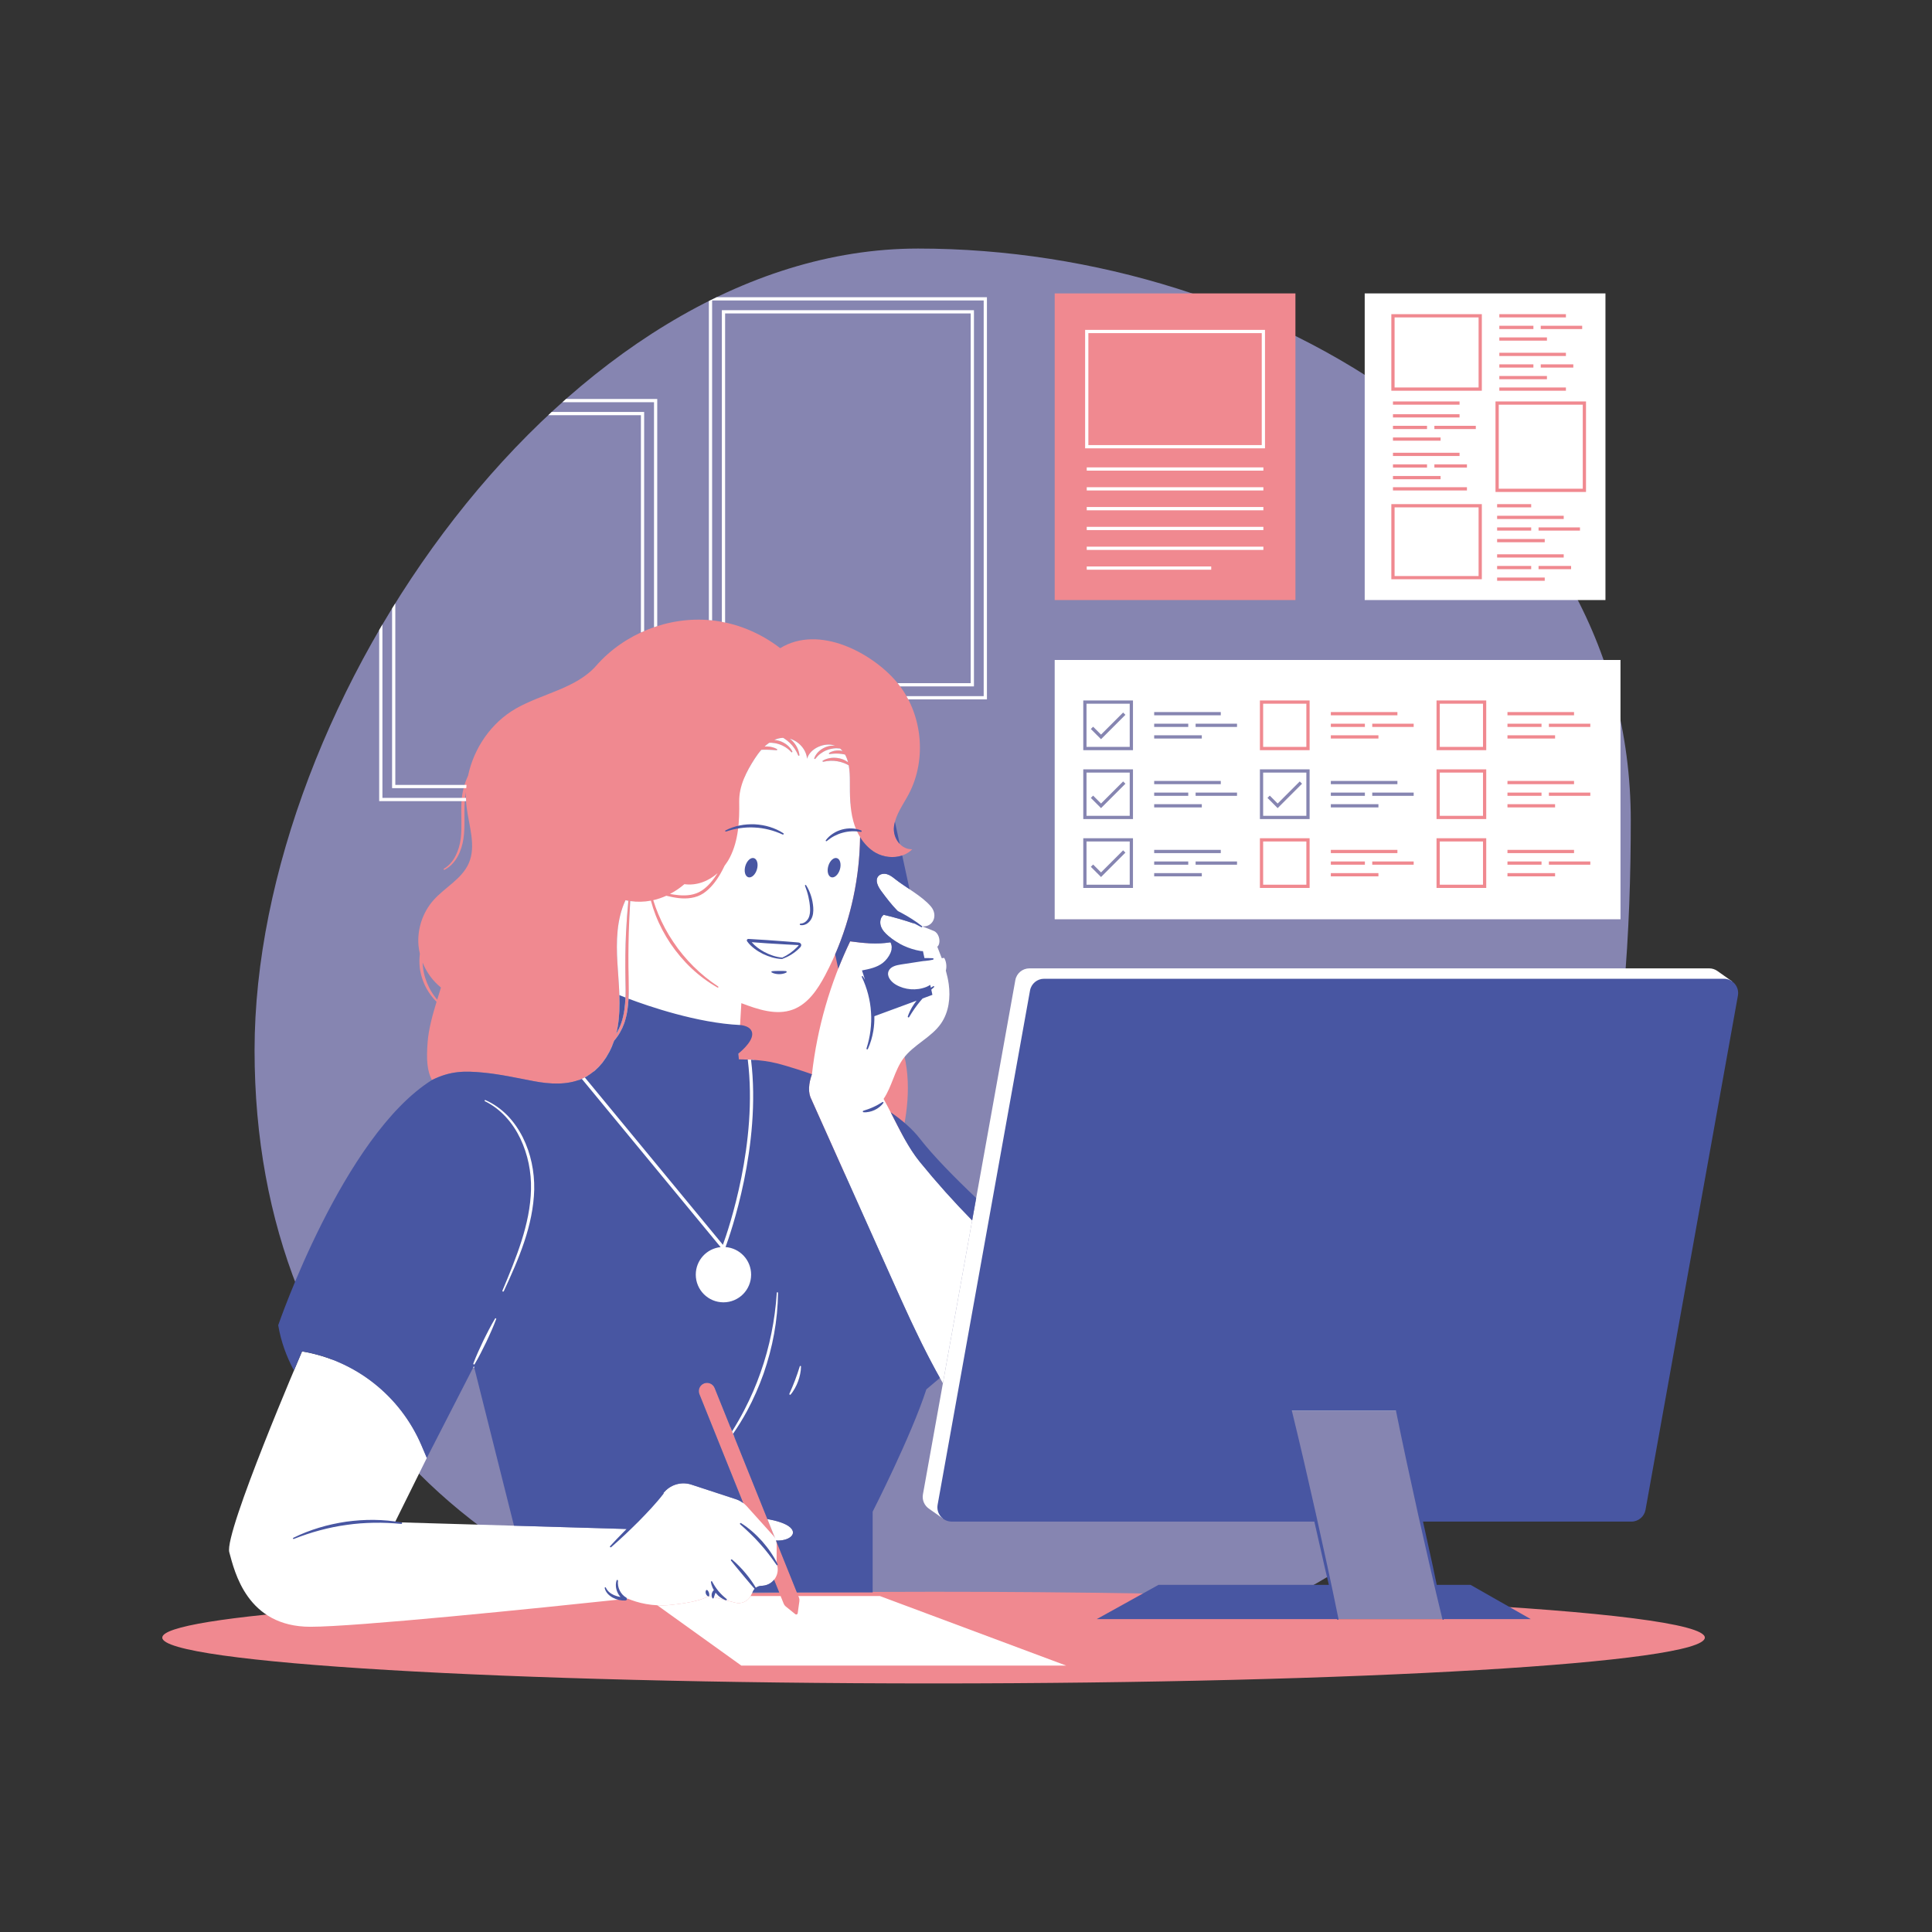 <svg xmlns="http://www.w3.org/2000/svg" width="810" viewBox="0 0 810 810" height="810" version="1.0"><rect x="0" y="0" width="810" height="810" fill="#333333" stroke="none"/><defs><clipPath id="a"><path d="M 68.035 123 L 714.762 123 L 714.762 705.789 L 68.035 705.789 Z M 68.035 123"/></clipPath><clipPath id="b"><path d="M 116 344 L 728.73 344 L 728.73 680 L 116 680 Z M 116 344"/></clipPath></defs><path fill="#8685B1" d="M 594.578 631.938 L 605.055 678.824 L 560.863 678.824 L 556.867 660.918 C 509.094 689.867 443.66 704.609 354.152 695.754 C 207.883 681.277 106.727 587.348 106.727 440.328 C 106.727 293.309 237.91 104.207 384.891 104.207 C 531.879 104.207 683.707 196.965 683.707 343.984 C 683.707 434.125 672.355 557.102 594.578 631.938"/><g clip-path="url(#a)"><path fill="#F08990" d="M 177.18 403.547 C 177.207 404.23 177.254 404.914 177.344 405.59 C 177.668 408.523 178.582 411.375 179.902 414.02 C 180.824 415.848 181.973 417.562 183.297 419.141 C 183.828 417.406 184.363 415.695 184.875 414.023 C 181.449 411.285 178.801 407.617 177.18 403.547 Z M 258.992 430.359 C 258.824 431.359 258.605 432.359 258.355 433.352 C 259.258 431.883 260.004 430.312 260.551 428.676 C 262.504 422.754 262.367 416.359 262.211 410.043 C 262.117 403.699 262.152 397.336 262.465 390.988 C 262.676 386.535 263.008 382.09 263.449 377.652 C 263.047 377.582 262.641 377.508 262.238 377.418 C 258.473 385.504 258.328 394.77 258.852 403.672 C 259.371 412.578 260.484 421.566 258.992 430.359 Z M 264.227 377.785 C 264.035 380.98 263.883 384.18 263.754 387.375 C 264.023 384.168 264.398 380.98 264.883 377.855 C 264.664 377.828 264.445 377.816 264.227 377.785 Z M 316.477 317.992 C 314.871 320.469 313.379 323.062 312.215 325.758 C 324.148 325.469 338.766 328.828 356.562 337.031 C 356.305 333.918 356.301 330.773 356.305 327.652 C 356.312 325.445 356.238 323.086 355.832 320.875 C 355.223 320.527 354.598 320.211 353.953 319.961 C 353.031 319.609 352.082 319.328 351.109 319.172 C 350.141 318.996 349.152 318.941 348.164 318.965 C 347.168 318.996 346.176 319.152 345.176 319.375 C 345.031 319.41 344.891 319.32 344.855 319.184 C 344.832 319.066 344.887 318.953 344.977 318.895 C 345.906 318.336 346.965 317.996 348.047 317.82 C 349.133 317.633 350.246 317.66 351.332 317.828 C 352.418 318.012 353.488 318.344 354.453 318.863 C 354.836 319.066 355.195 319.305 355.547 319.555 C 355.246 318.418 354.844 317.344 354.289 316.363 C 354.09 316.316 353.879 316.266 353.68 316.23 C 353.035 316.117 352.398 316.016 351.754 315.98 C 351.109 315.926 350.465 315.938 349.812 315.957 C 349.156 315.984 348.504 316.07 347.816 316.156 C 347.672 316.172 347.535 316.07 347.52 315.926 C 347.504 315.82 347.559 315.727 347.633 315.668 C 348.238 315.258 348.93 314.992 349.648 314.82 C 350.359 314.641 351.105 314.59 351.84 314.625 C 352.312 314.656 352.781 314.742 353.238 314.852 C 352.922 314.484 352.57 314.141 352.188 313.82 C 351.238 313.703 350.289 313.676 349.363 313.801 C 348.387 313.934 347.43 314.168 346.523 314.543 C 345.609 314.906 344.758 315.406 343.961 315.992 C 343.168 316.586 342.469 317.305 341.84 318.117 C 341.75 318.234 341.586 318.258 341.469 318.172 C 341.375 318.102 341.344 317.977 341.383 317.867 C 342.145 315.789 343.949 314.145 346.004 313.289 C 347.047 312.863 348.156 312.602 349.281 312.598 C 349.566 312.59 349.848 312.602 350.133 312.625 C 345.797 311.059 339.605 313.676 338.371 318.113 C 338.012 314.176 334.883 310.781 331.133 309.699 C 331.441 309.941 331.754 310.184 332.043 310.457 C 332.879 311.289 333.602 312.23 334.133 313.273 C 334.672 314.316 335.047 315.438 335.164 316.586 C 335.176 316.73 335.074 316.859 334.926 316.875 C 334.809 316.883 334.703 316.816 334.66 316.715 C 334.234 315.699 333.738 314.742 333.145 313.859 C 332.539 312.984 331.867 312.16 331.098 311.434 C 330.34 310.699 329.496 310.059 328.598 309.488 C 328.512 309.438 328.422 309.395 328.336 309.348 C 328.203 309.352 328.07 309.348 327.938 309.355 C 326.773 309.453 325.672 309.758 324.629 310.215 C 325.367 310.277 326.102 310.422 326.809 310.641 C 329.074 311.363 331.148 312.926 332.191 315.043 C 332.254 315.172 332.203 315.332 332.074 315.395 C 331.969 315.449 331.84 315.418 331.762 315.336 C 331.012 314.523 330.191 313.82 329.289 313.258 C 328.379 312.699 327.414 312.242 326.398 311.938 C 325.395 311.617 324.34 311.449 323.285 311.395 C 323.016 311.383 322.758 311.41 322.492 311.422 C 321.809 311.891 321.156 312.414 320.539 312.996 C 320.91 312.965 321.285 312.953 321.652 312.957 C 322.363 312.992 323.074 313.07 323.758 313.262 C 324.441 313.438 325.113 313.684 325.73 314.051 C 325.852 314.125 325.895 314.289 325.82 314.418 C 325.766 314.508 325.672 314.551 325.57 314.543 L 323.574 314.395 C 322.918 314.363 322.273 314.32 321.625 314.32 C 320.977 314.305 320.328 314.324 319.672 314.336 L 319.215 314.359 C 318.199 315.496 317.285 316.734 316.477 317.992 Z M 175.457 396.387 C 174.871 389.562 177.195 382.535 181.738 377.406 C 186.496 372.035 193.613 368.539 196.512 361.969 C 199.762 354.598 196.555 346.18 195.602 338.18 C 195.359 336.137 195.289 334.078 195.367 332.031 C 195.102 333.363 194.922 334.715 194.848 336.082 C 194.465 341.152 195.094 346.363 194.316 351.602 C 193.918 354.203 193.156 356.773 191.879 359.102 C 190.594 361.41 188.719 363.461 186.355 364.668 C 186.227 364.734 186.066 364.684 186.004 364.555 C 185.938 364.434 185.988 364.277 186.105 364.211 C 188.301 362.938 189.961 360.922 191.066 358.672 C 192.203 356.426 192.867 353.949 193.176 351.441 C 193.793 346.402 193.176 341.234 193.492 335.992 C 193.727 332.273 194.66 328.582 196.242 325.199 C 198.684 313.586 205.996 302.941 216.328 297.043 C 227.414 290.711 241.59 288.652 250.004 279.051 C 261.793 265.602 280.242 258.305 298.035 260.043 C 308.578 261.074 318.715 265.281 327.102 271.742 C 343.535 261.691 365.742 273.902 375.836 285.812 C 386.711 298.637 388.824 318.203 380.93 333.051 C 378.637 337.375 375.527 341.469 374.836 346.312 C 374.137 351.16 377.562 356.164 382.457 356.07 C 378.562 360.027 371.855 360.246 367.043 357.484 C 365.039 356.336 363.352 354.75 361.941 352.926 C 361.5 372.996 362.348 411.086 373.867 429.742 C 389.941 455.773 372.32 493.664 372.32 493.664 C 372.32 493.664 286.941 492.273 272.965 461.316 C 269.082 452.715 264.961 434.844 263.621 414.828 C 263.609 419.609 263.301 424.445 261.691 429.066 C 260.738 431.723 259.309 434.203 257.461 436.336 C 255.195 442.926 251.039 448.867 244.867 451.895 C 238.41 455.059 230.785 454.613 223.723 453.273 C 216.664 451.934 209.652 450.363 202.496 449.688 C 194.848 448.965 188.965 448.91 181.074 452.805 C 179.109 449.008 178.691 444.41 179.289 436.855 C 179.73 431.328 181.34 425.547 183.031 420.004 C 181.402 418.406 180.008 416.562 178.891 414.555 C 177.375 411.852 176.41 408.844 175.992 405.758 C 175.77 403.793 175.801 401.809 176.035 399.855 C 175.77 398.715 175.559 397.559 175.457 396.387 Z M 626.312 210 L 626.312 214.086 L 643.324 214.086 L 643.324 210 Z M 626.312 244.867 L 649.004 244.867 L 649.004 240.781 L 626.312 240.781 Z M 643.684 239.992 L 660.055 239.992 L 660.055 235.906 L 643.684 235.906 Z M 626.312 239.992 L 643.324 239.992 L 643.324 235.906 L 626.312 235.906 Z M 626.312 235.125 L 656.953 235.125 L 656.953 231.039 L 626.312 231.039 Z M 626.312 228.699 L 649.004 228.699 L 649.004 224.613 L 626.312 224.613 Z M 663.773 219.746 L 643.684 219.746 L 643.684 223.832 L 663.773 223.832 Z M 626.312 223.832 L 643.324 223.832 L 643.324 219.746 L 626.312 219.746 Z M 626.312 218.957 L 656.953 218.957 L 656.953 214.871 L 626.312 214.871 Z M 582.645 206.988 L 616.383 206.988 L 616.383 202.902 L 582.645 202.902 Z M 613.285 166.945 L 582.645 166.945 L 582.645 171.031 L 613.285 171.031 Z M 582.645 202.285 L 605.332 202.285 L 605.332 198.199 L 582.645 198.199 Z M 616.383 193.328 L 600.008 193.328 L 600.008 197.414 L 616.383 197.414 Z M 582.645 197.414 L 599.648 197.414 L 599.648 193.328 L 582.645 193.328 Z M 582.645 192.539 L 613.285 192.539 L 613.285 188.453 L 582.645 188.453 Z M 582.645 186.121 L 605.332 186.121 L 605.332 182.035 L 582.645 182.035 Z M 620.102 177.16 L 600.008 177.16 L 600.008 181.246 L 620.102 181.246 Z M 582.645 181.246 L 599.648 181.246 L 599.648 177.16 L 582.645 177.16 Z M 582.645 176.379 L 613.285 176.379 L 613.285 172.293 L 582.645 172.293 Z M 657.879 161.094 L 627.238 161.094 L 627.238 165.18 L 657.879 165.18 Z M 649.93 156.266 L 627.238 156.266 L 627.238 160.352 L 649.93 160.352 Z M 644.605 155.477 L 660.98 155.477 L 660.98 151.391 L 644.605 151.391 Z M 644.246 151.391 L 627.238 151.391 L 627.238 155.477 L 644.246 155.477 Z M 657.879 146.523 L 627.238 146.523 L 627.238 150.609 L 657.879 150.609 Z M 649.93 140.098 L 627.238 140.098 L 627.238 144.184 L 649.93 144.184 Z M 644.605 139.312 L 664.699 139.312 L 664.699 135.227 L 644.605 135.227 Z M 644.246 135.227 L 627.238 135.227 L 627.238 139.312 L 644.246 139.312 Z M 657.879 130.359 L 627.238 130.359 L 627.238 134.445 L 657.879 134.445 Z M 662.219 171.031 L 629.719 171.031 L 629.719 203.543 L 662.219 203.543 Z M 666.305 207.629 L 625.633 207.629 L 625.633 166.945 L 666.305 166.945 Z M 618.543 214.086 L 586.047 214.086 L 586.047 240.137 L 618.543 240.137 Z M 622.629 244.223 L 581.965 244.223 L 581.965 210 L 622.629 210 Z M 618.543 134.445 L 586.047 134.445 L 586.047 161.094 L 618.543 161.094 Z M 622.629 165.18 L 581.965 165.18 L 581.965 130.359 L 622.629 130.359 Z M 653.336 364.688 L 630.648 364.688 L 630.648 368.773 L 653.336 368.773 Z M 668.105 359.816 L 648.012 359.816 L 648.012 363.902 L 668.105 363.902 Z M 630.648 363.902 L 647.652 363.902 L 647.652 359.816 L 630.648 359.816 Z M 661.289 354.949 L 630.648 354.949 L 630.648 359.031 L 661.289 359.031 Z M 630.648 339.887 L 653.336 339.887 L 653.336 335.801 L 630.648 335.801 Z M 668.105 330.93 L 648.012 330.93 L 648.012 335.016 L 668.105 335.016 Z M 630.648 335.016 L 647.652 335.016 L 647.652 330.93 L 630.648 330.93 Z M 661.289 326.055 L 630.648 326.055 L 630.648 330.141 L 661.289 330.141 Z M 630.648 310.996 L 653.336 310.996 L 653.336 306.91 L 630.648 306.91 Z M 668.105 302.043 L 648.012 302.043 L 648.012 306.129 L 668.105 306.129 Z M 630.648 306.129 L 647.652 306.129 L 647.652 302.043 L 630.648 302.043 Z M 661.289 297.168 L 630.648 297.168 L 630.648 301.254 L 661.289 301.254 Z M 604.996 369.562 L 620.391 369.562 L 620.391 354.16 L 604.996 354.16 Z M 600.914 350.074 L 624.473 350.074 L 624.473 373.645 L 600.914 373.645 Z M 620.391 325.273 L 604.996 325.273 L 604.996 340.668 L 620.391 340.668 Z M 624.473 344.754 L 600.914 344.754 L 600.914 321.188 L 624.473 321.188 Z M 620.391 296.387 L 604.996 296.387 L 604.996 311.781 L 620.391 311.781 Z M 624.473 315.867 L 600.914 315.867 L 600.914 292.301 L 624.473 292.301 Z M 579.277 364.688 L 556.594 364.688 L 556.594 368.773 L 579.277 368.773 Z M 573.957 363.902 L 594.051 363.902 L 594.051 359.816 L 573.957 359.816 Z M 573.598 359.816 L 556.594 359.816 L 556.594 363.902 L 573.598 363.902 Z M 587.234 354.949 L 556.594 354.949 L 556.594 359.031 L 587.234 359.031 Z M 579.277 306.91 L 556.594 306.91 L 556.594 310.996 L 579.277 310.996 Z M 573.957 306.129 L 594.051 306.129 L 594.051 302.043 L 573.957 302.043 Z M 573.598 302.043 L 556.594 302.043 L 556.594 306.129 L 573.598 306.129 Z M 587.234 297.168 L 556.594 297.168 L 556.594 301.254 L 587.234 301.254 Z M 530.941 369.562 L 546.336 369.562 L 546.336 354.16 L 530.941 354.16 Z M 526.859 350.074 L 550.418 350.074 L 550.418 373.645 L 526.859 373.645 Z M 546.336 296.387 L 530.941 296.387 L 530.941 311.781 L 546.336 311.781 Z M 550.418 315.867 L 526.859 315.867 L 526.859 292.301 L 550.418 292.301 Z M 543.117 123.012 L 442.184 123.012 L 442.184 251.57 L 543.117 251.57 Z M 714.762 686.574 C 714.762 697.188 569.984 705.789 391.398 705.789 C 212.809 705.789 68.035 697.188 68.035 686.574 C 68.035 677.277 179.121 669.52 326.707 667.738 L 293.219 584.496 C 292.516 582.723 293.383 580.719 295.152 580.016 C 296.926 579.312 298.93 580.18 299.633 581.953 L 334.113 667.652 C 352.707 667.457 371.848 667.355 391.398 667.355 C 452.723 667.355 510.062 668.371 558.922 670.133 L 560.863 678.824 L 605.055 678.824 L 603.547 672.07 C 671.68 675.59 714.762 680.781 714.762 686.574"/></g><path fill="#FFF" d="M 455.621 238.855 L 507.809 238.855 L 507.809 237.492 L 455.621 237.492 Z M 529.676 229.188 L 455.621 229.188 L 455.621 230.551 L 529.676 230.551 Z M 529.676 220.879 L 455.621 220.879 L 455.621 222.242 L 529.676 222.242 Z M 529.676 212.574 L 455.621 212.574 L 455.621 213.938 L 529.676 213.938 Z M 529.676 204.266 L 455.621 204.266 L 455.621 205.629 L 529.676 205.629 Z M 529.676 195.957 L 455.621 195.957 L 455.621 197.316 L 529.676 197.316 Z M 528.996 139.668 L 456.305 139.668 L 456.305 186.609 L 528.996 186.609 Z M 530.359 187.973 L 454.941 187.973 L 454.941 138.305 L 530.359 138.305 Z M 547.695 295.027 L 529.582 295.027 L 529.582 313.145 L 547.695 313.145 Z M 471.832 328.582 L 470.871 327.621 L 461.613 336.883 L 458.297 333.562 L 457.336 334.523 L 461.613 338.809 Z M 473.641 342.031 L 455.527 342.031 L 455.527 323.91 L 473.641 323.91 Z M 666.746 303.406 L 649.375 303.406 L 649.375 304.766 L 666.746 304.766 Z M 666.746 332.289 L 649.375 332.289 L 649.375 333.652 L 666.746 333.652 Z M 666.746 361.176 L 649.375 361.176 L 649.375 362.539 L 666.746 362.539 Z M 651.977 366.051 L 632.012 366.051 L 632.012 367.41 L 651.977 367.41 Z M 623.113 293.664 L 602.273 293.664 L 602.273 314.508 L 623.113 314.508 Z M 623.113 322.551 L 602.273 322.551 L 602.273 343.395 L 623.113 343.395 Z M 623.113 351.438 L 602.273 351.438 L 602.273 372.285 L 623.113 372.285 Z M 592.691 303.406 L 575.32 303.406 L 575.32 304.766 L 592.691 304.766 Z M 592.691 332.289 L 575.32 332.289 L 575.32 333.652 L 592.691 333.652 Z M 592.691 361.176 L 575.32 361.176 L 575.32 362.539 L 592.691 362.539 Z M 577.914 366.051 L 557.957 366.051 L 557.957 367.41 L 577.914 367.41 Z M 549.059 293.664 L 528.219 293.664 L 528.219 314.508 L 549.059 314.508 Z M 549.059 322.551 L 528.219 322.551 L 528.219 343.395 L 549.059 343.395 Z M 549.059 351.438 L 528.219 351.438 L 528.219 372.285 L 549.059 372.285 Z M 518.629 303.406 L 501.266 303.406 L 501.266 304.766 L 518.629 304.766 Z M 518.629 332.289 L 501.266 332.289 L 501.266 333.652 L 518.629 333.652 Z M 518.629 361.176 L 501.266 361.176 L 501.266 362.539 L 518.629 362.539 Z M 503.863 366.051 L 483.895 366.051 L 483.895 367.41 L 503.863 367.41 Z M 475.004 293.664 L 454.164 293.664 L 454.164 314.508 L 475.004 314.508 Z M 475.004 322.551 L 454.164 322.551 L 454.164 343.395 L 475.004 343.395 Z M 475.004 351.438 L 454.164 351.438 L 454.164 372.285 L 475.004 372.285 Z M 483.895 362.539 L 498.18 362.539 L 498.18 361.176 L 483.895 361.176 Z M 483.895 357.672 L 511.816 357.672 L 511.816 356.309 L 483.895 356.309 Z M 483.895 338.523 L 503.863 338.523 L 503.863 337.164 L 483.895 337.164 Z M 483.895 333.652 L 498.18 333.652 L 498.18 332.289 L 483.895 332.289 Z M 483.895 328.781 L 511.816 328.781 L 511.816 327.418 L 483.895 327.418 Z M 483.895 309.633 L 503.863 309.633 L 503.863 308.273 L 483.895 308.273 Z M 483.895 304.766 L 498.18 304.766 L 498.18 303.406 L 483.895 303.406 Z M 483.895 299.895 L 511.816 299.895 L 511.816 298.531 L 483.895 298.531 Z M 557.957 362.539 L 572.234 362.539 L 572.234 361.176 L 557.957 361.176 Z M 557.957 357.672 L 585.871 357.672 L 585.871 356.309 L 557.957 356.309 Z M 557.957 338.523 L 577.914 338.523 L 577.914 337.164 L 557.957 337.164 Z M 557.957 333.652 L 572.234 333.652 L 572.234 332.289 L 557.957 332.289 Z M 557.957 328.781 L 585.871 328.781 L 585.871 327.418 L 557.957 327.418 Z M 557.957 309.633 L 577.914 309.633 L 577.914 308.273 L 557.957 308.273 Z M 557.957 304.766 L 572.234 304.766 L 572.234 303.406 L 557.957 303.406 Z M 557.957 299.895 L 585.871 299.895 L 585.871 298.531 L 557.957 298.531 Z M 632.012 362.539 L 646.289 362.539 L 646.289 361.176 L 632.012 361.176 Z M 632.012 357.672 L 659.926 357.672 L 659.926 356.309 L 632.012 356.309 Z M 632.012 338.523 L 651.977 338.523 L 651.977 337.164 L 632.012 337.164 Z M 632.012 333.652 L 646.289 333.652 L 646.289 332.289 L 632.012 332.289 Z M 632.012 328.781 L 659.926 328.781 L 659.926 327.418 L 632.012 327.418 Z M 632.012 309.633 L 651.977 309.633 L 651.977 308.273 L 632.012 308.273 Z M 632.012 304.766 L 646.289 304.766 L 646.289 303.406 L 632.012 303.406 Z M 632.012 299.895 L 659.926 299.895 L 659.926 298.531 L 632.012 298.531 Z M 679.402 385.418 L 442.184 385.418 L 442.184 276.688 L 679.402 276.688 Z M 471.832 357.469 L 470.871 356.508 L 461.613 365.77 L 458.297 362.453 L 457.336 363.418 L 461.613 367.695 Z M 473.641 370.922 L 455.527 370.922 L 455.527 352.797 L 473.641 352.797 Z M 547.695 352.797 L 529.582 352.797 L 529.582 370.922 L 547.695 370.922 Z M 545.887 328.582 L 544.926 327.621 L 535.664 336.883 L 532.352 333.562 L 531.391 334.523 L 535.664 338.809 Z M 547.695 342.031 L 529.582 342.031 L 529.582 323.91 L 547.695 323.91 Z M 621.75 352.797 L 603.637 352.797 L 603.637 370.922 L 621.75 370.922 Z M 621.75 323.91 L 603.637 323.91 L 603.637 342.031 L 621.75 342.031 Z M 621.75 295.027 L 603.637 295.027 L 603.637 313.145 L 621.75 313.145 Z M 471.832 299.695 L 470.871 298.734 L 461.613 307.988 L 458.297 304.676 L 457.336 305.637 L 461.613 309.914 Z M 473.641 313.145 L 455.527 313.145 L 455.527 295.027 L 473.641 295.027 Z M 720.281 407.266 C 720.18 407.191 720.078 407.125 719.973 407.055 L 719.973 407.051 C 719.016 406.391 717.852 405.992 716.578 405.992 L 431.59 405.992 C 428.684 405.992 426.199 408.066 425.684 410.922 L 386.945 626.516 C 386.508 628.953 387.605 631.25 389.48 632.531 L 395.215 636.582 L 399.641 633.574 L 550.754 633.574 L 541.328 591.383 L 585.516 591.383 L 594.941 633.574 L 677.84 633.574 C 680.738 633.574 683.227 631.496 683.738 628.637 L 722.281 414.152 L 726.215 411.469 Z M 331.238 586.133 C 331.734 586.133 332.203 585.914 332.516 585.543 C 333.191 584.75 333.809 583.848 334.453 582.703 C 334.957 581.812 335.426 580.805 335.879 579.602 C 336.32 578.379 336.613 577.34 336.805 576.344 C 337.059 575.078 337.188 573.961 337.191 572.926 C 337.195 572.219 336.75 571.59 336.07 571.367 L 335.781 571.293 L 335.57 571.293 C 334.863 571.293 334.238 571.742 334.02 572.414 L 333.074 575.328 L 332.867 575.918 C 332.605 576.676 332.348 577.426 332.047 578.188 C 331.762 578.953 331.453 579.707 331.141 580.461 L 330.938 580.957 L 329.703 583.809 C 329.414 584.488 329.602 585.266 330.164 585.738 C 330.469 585.996 330.848 586.133 331.238 586.133 Z M 307.949 602.625 L 308.461 601.887 C 310.664 598.688 312.656 595.449 314.379 592.258 C 317.051 587.332 319.422 581.957 321.441 576.281 C 323.418 570.547 324.918 564.863 325.891 559.402 C 326.926 553.688 327.484 547.844 327.555 542.039 C 327.559 541.172 326.895 540.457 325.934 540.398 C 325.074 540.398 324.367 541.062 324.316 541.914 C 323.965 547.457 323.215 553.098 322.086 558.672 C 320.91 564.418 319.402 569.887 317.586 574.941 C 315.816 580.055 313.57 585.262 310.906 590.422 C 309.531 593.074 307.988 595.805 306.301 598.535 L 306.934 600.102 C 307.059 600.379 307.34 601.113 307.34 601.113 C 307.738 602.012 307.949 602.625 307.949 602.625 Z M 208.629 551.551 C 208.371 551.395 208.086 551.316 207.789 551.316 C 207.223 551.316 206.691 551.613 206.398 552.098 C 205.527 553.543 204.734 555.008 203.809 556.746 C 203.273 557.758 202.766 558.777 202.258 559.805 C 201.984 560.355 201.715 560.902 201.414 561.488 L 200.723 562.965 C 200.207 564.062 199.691 565.156 199.203 566.27 C 198.527 567.816 197.809 569.465 197.168 571.191 C 196.891 571.945 197.188 572.797 197.875 573.207 C 198.133 573.359 198.434 573.445 198.734 573.445 C 199.32 573.445 199.867 573.133 200.164 572.637 C 201.117 571.047 201.996 569.398 202.746 567.965 C 203.297 566.898 203.836 565.812 204.367 564.73 L 205.113 563.215 C 205.367 562.656 205.629 562.094 205.887 561.535 C 206.367 560.504 206.848 559.473 207.297 558.43 C 208.086 556.621 208.73 555.086 209.312 553.504 C 209.578 552.773 209.293 551.949 208.629 551.551 Z M 213.684 466.688 C 210.84 463.797 207.605 461.535 204.07 459.969 L 203.703 459.836 L 203.414 459.836 C 202.797 459.836 202.223 460.195 201.957 460.746 C 201.766 461.137 201.742 461.578 201.883 461.984 C 202.027 462.395 202.32 462.727 202.707 462.918 C 208.621 465.785 213.676 471.125 216.93 477.945 C 219.949 484.297 221.449 491.453 221.258 498.66 C 221.133 505.051 219.844 512.008 217.324 519.934 C 215.117 526.859 212.238 533.746 209.461 540.406 L 209.387 540.582 C 209.043 541.41 209.414 542.355 210.234 542.734 L 210.633 542.891 L 210.93 542.891 C 211.578 542.891 212.168 542.512 212.445 541.922 C 215.484 535.371 218.648 528.371 221.059 521.152 C 223.754 513.109 225.152 505.777 225.34 498.742 C 225.473 490.75 223.77 482.969 220.402 476.242 C 218.566 472.594 216.309 469.379 213.684 466.688 Z M 303.312 525.277 L 303.523 525.27 L 303.633 525.254 C 304.344 525.137 304.949 524.652 305.211 523.977 C 305.371 523.574 320.926 483.238 316.258 444.379 L 314.875 444.289 L 312.152 444.164 L 312.137 444.305 L 312.164 444.488 C 316.066 476.035 306.172 508.719 302.602 519.164 L 246.41 451.051 C 245.91 451.348 245.395 451.633 244.867 451.895 C 244.125 452.258 243.363 452.57 242.59 452.84 L 301.738 524.535 C 302.125 525.004 302.699 525.277 303.312 525.277 Z M 368.914 669.152 L 447.023 698.312 L 310.816 698.312 L 275.551 673.004 C 277.348 673.094 279.246 673.074 281.258 672.867 C 293.281 671.621 296.254 669.664 296.852 669.152 L 297.488 669.152 L 308.281 671.93 C 310.801 672.578 313.43 671.418 314.672 669.152 L 327.277 669.152 L 328.57 672.355 C 328.75 672.809 329.043 673.207 329.422 673.512 L 333.438 676.75 C 333.812 677.055 334.379 676.828 334.445 676.352 L 335.152 671.234 C 335.219 670.754 335.16 670.266 334.984 669.812 L 334.711 669.152 L 368.914 669.152"/><path fill="#FFF" d="M 385.719 487.223 C 379.52 479.609 375.445 469.766 370.453 460.719 C 373.996 455.5 375.016 448.789 378.797 443.703 C 383.102 437.926 390.477 434.988 394.562 429.051 C 397.801 424.344 398.535 418.27 397.762 412.602 C 397.496 410.684 397.066 408.793 396.547 406.934 C 397.012 405.219 396.727 403.027 395.844 401.586 C 395.508 401.633 395.172 401.688 394.84 401.738 C 394.246 400.121 393.613 398.516 392.973 396.922 C 393.23 396.688 393.434 396.438 393.555 396.164 C 394.398 394.23 393.504 391.148 391.555 390.328 C 389.906 389.637 388.25 388.984 386.574 388.359 C 391.125 388.883 393.48 383.793 390.254 380.008 C 386.535 375.648 379.801 372.129 375.27 368.551 C 374.23 367.719 373.156 366.879 371.879 366.508 C 370.602 366.141 369.059 366.348 368.215 367.375 C 366.75 369.129 368.113 371.738 369.469 373.57 C 373.398 378.898 377.637 384.418 383.531 387.297 C 379.246 385.824 374.895 384.551 370.473 383.535 C 369.082 384.59 368.75 386.652 369.316 388.309 C 369.875 389.969 371.141 391.285 372.473 392.418 C 373.895 393.633 375.441 394.695 377.078 395.602 C 377.012 395.633 376.938 395.664 376.867 395.707 C 375.766 396.34 374.746 397.09 373.797 397.93 C 373.957 396.922 373.848 395.93 373.324 395.062 C 367.703 395.98 362.066 395.438 356.43 394.664 C 348.031 412.16 342.594 431.074 340.414 450.355 C 339.027 454.25 338.586 458.133 340.328 461.199 C 340.324 461.199 340.312 461.199 340.309 461.199 C 351.516 486.211 362.715 511.227 373.922 536.238 C 380.547 551.051 387.223 565.891 395.316 579.93 L 407.586 511.668 C 399.922 503.863 392.621 495.703 385.719 487.223 Z M 619.906 212.723 L 584.688 212.723 L 584.688 241.5 L 619.906 241.5 Z M 664.941 168.309 L 626.996 168.309 L 626.996 206.266 L 664.941 206.266 Z M 662.41 221.109 L 645.047 221.109 L 645.047 222.469 L 662.41 222.469 Z M 658.691 237.27 L 645.047 237.27 L 645.047 238.633 L 658.691 238.633 Z M 627.676 237.27 L 627.676 238.633 L 641.961 238.633 L 641.961 237.27 Z M 627.676 232.402 L 627.676 233.762 L 655.594 233.762 L 655.594 232.402 Z M 627.676 225.977 L 627.676 227.336 L 647.641 227.336 L 647.641 225.977 Z M 627.676 221.109 L 627.676 222.469 L 641.961 222.469 L 641.961 221.109 Z M 641.961 212.723 L 641.961 211.363 L 627.676 211.363 L 627.676 212.723 Z M 627.676 216.234 L 627.676 217.598 L 655.594 217.598 L 655.594 216.234 Z M 647.641 242.141 L 627.676 242.141 L 627.676 243.504 L 647.641 243.504 Z M 621.266 131.719 L 583.324 131.719 L 583.324 163.82 L 621.266 163.82 Z M 584.004 204.266 L 584.004 205.629 L 615.023 205.629 L 615.023 204.266 Z M 584.004 199.562 L 584.004 200.926 L 603.973 200.926 L 603.973 199.562 Z M 584.004 194.691 L 584.004 196.051 L 598.285 196.051 L 598.285 194.691 Z M 601.371 194.691 L 601.371 196.051 L 615.023 196.051 L 615.023 194.691 Z M 584.004 189.816 L 584.004 191.18 L 611.922 191.18 L 611.922 189.816 Z M 584.004 183.395 L 584.004 184.758 L 603.973 184.758 L 603.973 183.395 Z M 584.004 178.523 L 584.004 179.887 L 598.285 179.887 L 598.285 178.523 Z M 584.004 173.656 L 584.004 175.016 L 611.922 175.016 L 611.922 173.656 Z M 601.371 178.523 L 601.371 179.887 L 618.742 179.887 L 618.742 178.523 Z M 611.922 168.309 L 584.004 168.309 L 584.004 169.672 L 611.922 169.672 Z M 621.266 211.363 L 583.324 211.363 L 583.324 242.859 L 621.266 242.859 Z M 628.602 163.82 L 656.516 163.82 L 656.516 162.457 L 628.602 162.457 Z M 628.602 158.988 L 648.566 158.988 L 648.566 157.629 L 628.602 157.629 Z M 628.602 154.117 L 642.887 154.117 L 642.887 152.754 L 628.602 152.754 Z M 645.965 152.754 L 645.965 154.117 L 659.617 154.117 L 659.617 152.754 Z M 628.602 149.25 L 656.516 149.25 L 656.516 147.887 L 628.602 147.887 Z M 628.602 142.82 L 648.566 142.82 L 648.566 141.461 L 628.602 141.461 Z M 628.602 137.949 L 642.887 137.949 L 642.887 136.586 L 628.602 136.586 Z M 645.965 136.586 L 645.965 137.949 L 663.336 137.949 L 663.336 136.586 Z M 628.602 133.082 L 656.516 133.082 L 656.516 131.719 L 628.602 131.719 Z M 673.094 123.012 L 673.094 251.57 L 572.16 251.57 L 572.16 123.012 Z M 663.582 169.672 L 628.355 169.672 L 628.355 204.902 L 663.582 204.902 Z M 619.906 133.082 L 584.688 133.082 L 584.688 162.457 L 619.906 162.457 Z M 321.727 636.863 L 325.074 645.188 C 324.84 644.703 324.566 644.234 324.199 643.832 L 313.141 631.555 C 311.891 630.164 310.297 629.121 308.52 628.543 L 289.879 622.434 C 285.91 621.137 281.551 622.262 278.711 625.32 L 264.062 641.074 L 165.605 638.199 L 178.949 611.246 L 176.711 605.996 C 167.824 585.18 148.949 570.324 126.633 566.574 C 126.633 566.574 93.91 642.633 96.125 650.77 C 98.344 658.902 103.52 682.031 130.129 682.031 C 149.293 682.031 223.316 674.473 263.207 670.242 C 267.238 671.938 273.496 673.664 281.258 672.867 C 295.188 671.426 296.984 669.02 296.984 669.02 L 308.281 671.93 C 310.863 672.594 313.562 671.371 314.77 668.992 L 315.785 667.004 C 316.406 665.781 317.625 664.973 318.996 664.883 L 319.684 664.832 C 324.309 664.531 327.293 659.809 325.586 655.496 L 325.625 647.57 C 325.629 646.977 325.516 646.395 325.336 645.844 L 325.34 645.859 C 330.496 646.184 334.512 643.332 331.324 640.395 C 329.371 638.602 325.266 637.508 321.727 636.863 Z M 316.273 534.398 C 316.273 527.25 310.461 521.434 303.312 521.434 C 296.164 521.434 290.348 527.25 290.348 534.398 C 290.348 541.547 296.164 547.363 303.312 547.363 C 310.461 547.363 316.273 541.547 316.273 534.398 Z M 263.449 377.652 C 263.047 377.582 262.641 377.508 262.238 377.418 C 258.473 385.504 258.328 394.77 258.852 403.672 C 259.371 412.578 260.484 421.566 258.992 430.359 C 258.824 431.359 258.605 432.359 258.355 433.352 C 259.258 431.883 260.004 430.312 260.551 428.676 C 262.504 422.754 262.367 416.359 262.211 410.043 C 262.117 403.699 262.152 397.336 262.465 390.988 C 262.676 386.535 263.008 382.09 263.449 377.652 Z M 294.191 373.387 C 296.953 371.609 299.035 368.871 300.875 366.059 C 297.031 369.449 292.07 371.395 286.938 370.695 C 285.059 372.305 283.027 373.68 280.895 374.797 C 282.109 375.008 283.32 375.199 284.539 375.301 C 287.926 375.625 291.414 375.238 294.191 373.387 Z M 360.594 350.945 C 359.32 348.855 358.359 346.555 357.73 344.195 C 356.297 338.832 356.297 333.207 356.305 327.652 C 356.312 325.445 356.238 323.086 355.832 320.875 C 355.223 320.527 354.598 320.211 353.953 319.961 C 353.031 319.609 352.082 319.328 351.109 319.172 C 350.141 318.996 349.152 318.941 348.164 318.965 C 347.168 318.996 346.176 319.152 345.176 319.375 C 345.031 319.41 344.891 319.32 344.855 319.184 C 344.832 319.066 344.887 318.953 344.977 318.895 C 345.906 318.336 346.965 317.996 348.047 317.82 C 349.133 317.633 350.246 317.66 351.332 317.828 C 352.418 318.012 353.488 318.344 354.453 318.863 C 354.836 319.066 355.195 319.305 355.547 319.555 C 355.246 318.418 354.844 317.344 354.289 316.363 C 354.09 316.316 353.879 316.266 353.68 316.23 C 353.035 316.117 352.398 316.016 351.754 315.98 C 351.109 315.926 350.465 315.938 349.812 315.957 C 349.156 315.984 348.504 316.07 347.816 316.156 C 347.672 316.172 347.535 316.07 347.52 315.926 C 347.504 315.82 347.559 315.727 347.633 315.668 C 348.238 315.258 348.93 314.992 349.648 314.82 C 350.359 314.641 351.105 314.59 351.84 314.625 C 352.312 314.656 352.781 314.742 353.238 314.852 C 352.922 314.484 352.57 314.141 352.188 313.82 C 351.238 313.703 350.289 313.676 349.363 313.801 C 348.387 313.934 347.43 314.168 346.523 314.543 C 345.609 314.906 344.758 315.406 343.961 315.992 C 343.168 316.586 342.469 317.305 341.84 318.117 C 341.75 318.234 341.586 318.258 341.469 318.172 C 341.375 318.102 341.344 317.977 341.383 317.867 C 342.145 315.789 343.949 314.145 346.004 313.289 C 347.047 312.863 348.156 312.602 349.281 312.598 C 349.566 312.59 349.848 312.602 350.133 312.625 C 345.797 311.059 339.605 313.676 338.371 318.113 C 338.012 314.176 334.883 310.781 331.133 309.699 C 331.441 309.941 331.754 310.184 332.043 310.457 C 332.879 311.289 333.602 312.23 334.133 313.273 C 334.672 314.316 335.047 315.438 335.164 316.586 C 335.176 316.73 335.074 316.859 334.926 316.875 C 334.809 316.883 334.703 316.816 334.66 316.715 C 334.234 315.699 333.738 314.742 333.145 313.859 C 332.539 312.984 331.867 312.16 331.098 311.434 C 330.34 310.699 329.496 310.059 328.598 309.488 C 328.512 309.438 328.422 309.395 328.336 309.348 C 328.203 309.352 328.07 309.348 327.938 309.355 C 326.773 309.453 325.672 309.758 324.629 310.215 C 325.367 310.277 326.102 310.422 326.809 310.641 C 329.074 311.363 331.148 312.926 332.191 315.043 C 332.254 315.172 332.203 315.332 332.074 315.395 C 331.969 315.449 331.84 315.418 331.762 315.336 C 331.012 314.523 330.191 313.82 329.289 313.258 C 328.379 312.699 327.414 312.242 326.398 311.938 C 325.395 311.617 324.34 311.449 323.285 311.395 C 323.016 311.383 322.758 311.41 322.492 311.422 C 321.809 311.891 321.156 312.414 320.539 312.996 C 320.91 312.965 321.285 312.953 321.652 312.957 C 322.363 312.992 323.074 313.07 323.758 313.262 C 324.441 313.438 325.113 313.684 325.73 314.051 C 325.852 314.125 325.895 314.289 325.82 314.418 C 325.766 314.508 325.672 314.551 325.57 314.543 L 323.574 314.395 C 322.918 314.363 322.273 314.32 321.625 314.32 C 320.977 314.305 320.328 314.324 319.672 314.336 L 319.215 314.359 C 318.199 315.496 317.285 316.734 316.477 317.992 C 312.906 323.504 309.805 329.562 309.918 336.133 C 310.055 344.109 309.637 352.395 305.992 359.496 C 305.371 360.719 304.621 361.875 303.785 362.961 C 303.223 364.152 302.625 365.328 301.957 366.469 C 300.168 369.512 297.973 372.438 294.926 374.512 C 291.812 376.605 287.914 376.938 284.414 376.52 C 282.691 376.312 281.012 375.961 279.359 375.547 C 277.586 376.348 275.754 376.98 273.875 377.406 C 274.492 379.387 275.195 381.332 275.992 383.242 C 277.703 387.34 279.801 391.27 282.301 394.938 C 284.746 398.633 287.613 402.055 290.754 405.188 C 293.91 408.309 297.367 411.141 301.094 413.594 C 301.219 413.672 301.25 413.832 301.168 413.953 C 301.094 414.066 300.945 414.102 300.824 414.035 C 296.91 411.816 293.25 409.113 289.957 406.012 C 286.656 402.922 283.734 399.43 281.172 395.695 C 278.66 391.93 276.512 387.914 274.875 383.695 C 274.098 381.707 273.438 379.668 272.891 377.605 C 270.062 378.137 267.152 378.215 264.227 377.785 C 263.961 382.199 263.742 386.617 263.617 391.031 C 263.445 397.363 263.398 403.688 263.566 410.016 C 263.668 416.32 263.844 422.891 261.691 429.066 C 260.738 431.723 259.309 434.203 257.461 436.336 C 255.738 441.344 252.914 445.973 248.953 449.238 C 255.285 459.844 262.617 469.906 271.938 477.961 C 282.801 487.34 296.664 493.832 311.012 493.664 C 314.316 493.621 317.695 493.215 320.625 491.695 C 323.555 490.176 325.973 487.383 326.348 484.102 C 326.898 479.164 322.922 474.945 318.938 471.98 C 314.953 469.02 308.238 466.105 308.535 461.152 C 309.355 447.715 309.992 434.016 310.812 420.578 C 317.762 423.207 325.465 425.844 332.426 423.258 C 338.723 420.918 342.781 414.863 345.926 408.926 C 355.348 391.145 360.352 371.066 360.594 350.945 Z M 195.594 329.066 L 165.738 329.066 L 165.738 252.941 C 165.281 253.672 164.824 254.387 164.379 255.121 L 164.379 330.43 L 195.484 330.43 C 195.523 329.973 195.539 329.52 195.594 329.066 Z M 268.707 265.164 C 269.152 264.957 269.609 264.777 270.066 264.586 L 270.066 172.707 L 231.316 172.707 C 230.828 173.16 230.348 173.617 229.863 174.07 L 268.707 174.07 Z M 376.305 286.414 C 376.672 286.859 377.027 287.312 377.367 287.773 L 408.332 287.773 L 408.332 130.055 L 302.641 130.055 L 302.641 260.723 C 303.102 260.805 303.551 260.91 304.004 261.012 L 304.004 131.418 L 406.969 131.418 L 406.969 286.414 Z M 298.559 260.117 L 298.559 125.969 L 412.414 125.969 L 412.414 291.859 L 380.027 291.859 C 380.281 292.312 380.535 292.766 380.777 293.223 L 413.777 293.223 L 413.777 124.605 L 300.488 124.605 C 299.387 125.141 298.285 125.672 297.195 126.219 L 297.195 259.988 C 297.477 260.012 297.754 260.016 298.035 260.043 C 298.211 260.062 298.383 260.098 298.559 260.117 Z M 274.195 262.973 C 274.645 262.816 275.102 262.664 275.555 262.516 L 275.555 167.262 L 237.332 167.262 C 236.82 167.715 236.32 168.172 235.816 168.621 L 274.195 168.621 Z M 195.422 335.875 L 158.973 335.875 L 158.973 264.164 C 159.434 263.391 159.879 262.605 160.336 261.832 L 160.336 334.516 L 195.363 334.516 C 195.375 334.965 195.395 335.418 195.422 335.875"/><g clip-path="url(#b)"><path fill="#4856A2" d="M 302.812 668.797 C 302.25 668.238 301.695 667.668 301.199 667.059 C 300.691 666.457 300.238 665.812 299.793 665.152 C 299.352 664.484 298.961 663.785 298.559 663.059 C 298.512 662.965 298.41 662.906 298.297 662.926 C 298.152 662.941 298.047 663.066 298.062 663.215 C 298.16 664.074 298.426 664.91 298.781 665.699 C 298.93 666.043 299.109 666.367 299.301 666.684 C 299.223 666.75 299.137 666.809 299.066 666.875 C 298.797 667.16 298.617 667.508 298.488 667.871 C 298.383 668.234 298.312 668.609 298.355 668.992 C 298.387 669.367 298.477 669.742 298.695 670.062 C 298.734 670.109 298.781 670.148 298.84 670.168 C 298.988 670.223 299.148 670.148 299.207 670 L 299.211 669.977 C 299.328 669.66 299.402 669.371 299.5 669.102 C 299.602 668.828 299.676 668.57 299.777 668.312 C 299.844 668.109 299.926 667.918 300.004 667.719 C 300.051 667.781 300.094 667.855 300.148 667.918 C 300.707 668.594 301.328 669.211 302.043 669.723 C 302.742 670.227 303.504 670.664 304.332 670.93 C 304.449 670.969 304.59 670.93 304.676 670.828 C 304.781 670.695 304.766 670.5 304.625 670.387 C 304 669.859 303.383 669.352 302.812 668.797 Z M 318.523 647.094 C 319.82 648.492 321.02 649.988 322.199 651.492 C 323.375 653.004 324.492 654.562 325.598 656.141 C 325.672 656.242 325.805 656.281 325.922 656.227 C 326.055 656.164 326.105 656.008 326.051 655.879 C 325.219 654.113 324.219 652.434 323.129 650.816 C 322.039 649.195 320.809 647.672 319.539 646.188 C 318.219 644.746 316.848 643.348 315.371 642.07 C 313.891 640.793 312.336 639.602 310.684 638.57 C 310.562 638.492 310.391 638.512 310.289 638.629 C 310.18 638.758 310.188 638.953 310.316 639.066 C 311.758 640.34 313.188 641.617 314.555 642.961 C 315.93 644.289 317.27 645.652 318.523 647.094 Z M 297.234 667.766 C 297.168 667.586 297.105 667.402 296.992 667.234 C 296.895 667.059 296.781 666.875 296.59 666.699 L 296.574 666.691 C 296.551 666.668 296.527 666.648 296.496 666.633 C 296.309 666.535 296.074 666.609 295.984 666.797 C 295.855 667.043 295.828 667.285 295.828 667.52 C 295.82 667.758 295.879 667.988 295.953 668.211 C 296.043 668.426 296.137 668.637 296.301 668.812 C 296.457 669 296.633 669.164 296.887 669.277 C 296.91 669.285 296.938 669.297 296.961 669.297 C 297.137 669.328 297.309 669.211 297.34 669.035 L 297.34 669.027 C 297.387 668.766 297.371 668.551 297.352 668.344 C 297.344 668.137 297.285 667.953 297.234 667.766 Z M 168.355 638.301 C 164.543 637.605 160.664 637.273 156.777 637.219 C 152.891 637.172 149.004 637.453 145.152 637.973 C 141.305 638.555 137.492 639.359 133.777 640.492 C 130.059 641.617 126.43 643.023 122.957 644.746 C 122.84 644.805 122.781 644.949 122.828 645.078 C 122.883 645.211 123.039 645.273 123.172 645.219 C 126.75 643.809 130.387 642.582 134.094 641.598 C 137.797 640.613 141.547 639.816 145.344 639.32 C 149.129 638.762 152.953 638.492 156.785 638.426 C 160.613 638.359 164.445 638.539 168.27 638.91 C 168.43 638.926 168.578 638.816 168.605 638.656 C 168.637 638.492 168.527 638.332 168.355 638.301 Z M 262.508 669.766 C 260.184 668.43 258.766 665.566 259.102 662.738 C 259.117 662.594 259.031 662.449 258.887 662.402 C 258.723 662.348 258.551 662.441 258.5 662.605 C 257.738 664.957 258.449 667.668 260.148 669.547 C 259.227 669.402 258.316 669.152 257.469 668.781 C 256.004 668.145 254.668 667.117 254.02 665.621 C 253.973 665.508 253.852 665.441 253.727 665.469 C 253.59 665.492 253.496 665.633 253.52 665.777 C 253.691 666.668 254.18 667.492 254.781 668.184 C 255.402 668.859 256.148 669.41 256.945 669.844 C 258.551 670.691 260.367 671.117 262.207 671.031 C 262.43 671.016 262.648 670.895 262.766 670.691 C 262.949 670.359 262.832 669.953 262.508 669.766 Z M 369.996 462.027 C 369.336 462.422 368.707 462.82 368.066 463.172 C 367.41 463.52 366.766 463.863 366.102 464.156 C 365.441 464.465 364.762 464.727 364.074 464.988 C 363.383 465.242 362.676 465.453 361.953 465.695 C 361.836 465.73 361.746 465.836 361.734 465.965 C 361.719 466.137 361.848 466.289 362.02 466.305 C 362.816 466.387 363.613 466.305 364.402 466.145 C 365.184 465.996 365.941 465.727 366.672 465.391 C 367.395 465.047 368.086 464.637 368.707 464.129 C 369.324 463.629 369.898 463.066 370.352 462.406 C 370.41 462.328 370.414 462.211 370.363 462.121 C 370.281 461.996 370.117 461.953 369.996 462.027 Z M 328.039 407.07 C 327.547 407.051 327.07 407.066 326.586 407.066 C 326.105 407.074 325.629 407.07 325.141 407.098 C 324.648 407.117 324.156 407.129 323.645 407.199 C 323.559 407.207 323.48 407.262 323.438 407.34 C 323.363 407.469 323.41 407.641 323.543 407.707 C 324.012 407.977 324.516 408.129 325.027 408.246 C 325.539 408.367 326.066 408.41 326.586 408.422 C 327.113 408.422 327.641 408.391 328.148 408.273 C 328.664 408.16 329.172 408.016 329.645 407.758 C 329.73 407.707 329.797 407.617 329.809 407.512 C 329.832 407.336 329.703 407.172 329.527 407.148 C 329.012 407.086 328.523 407.086 328.039 407.07 Z M 329.371 395.953 L 321.535 395.484 L 315.141 395.016 C 316.551 396.648 318.367 397.984 320.305 399.043 C 321.492 399.688 322.734 400.23 324.023 400.656 C 325.277 401.074 326.699 401.367 327.91 401.465 L 328 401.469 C 330.238 400.457 332.398 398.926 334.133 397.129 C 334.348 396.914 334.602 396.645 334.754 396.453 C 334.812 396.379 334.84 396.312 334.855 396.277 C 334.797 396.25 334.562 396.207 334.27 396.207 L 333.289 396.16 C 331.984 396.102 330.676 396.031 329.371 395.953 Z M 321.625 394.133 L 329.453 394.707 C 330.762 394.797 332.062 394.902 333.367 395.02 L 334.348 395.105 C 334.645 395.16 335.086 395.086 335.602 395.5 C 335.863 395.723 335.973 396.133 335.898 396.441 C 335.828 396.746 335.691 396.93 335.562 397.09 C 335.293 397.395 335.086 397.59 334.828 397.836 C 332.871 399.703 330.602 401.074 328.012 402.023 L 327.91 402.059 C 326.41 402.031 325.141 401.789 323.789 401.426 C 322.438 401.047 321.117 400.543 319.852 399.926 C 318.594 399.297 317.379 398.562 316.254 397.695 C 315.125 396.828 314.07 395.84 313.227 394.637 C 313.023 394.355 313.094 393.961 313.375 393.766 C 313.496 393.68 313.637 393.645 313.773 393.652 L 313.789 393.652 Z M 335.555 387.836 C 336.43 388.02 337.367 387.785 338.145 387.359 C 338.918 386.91 339.562 386.254 340.031 385.477 C 340.957 383.914 341.059 382.094 340.957 380.445 C 340.828 378.789 340.535 377.152 340.02 375.582 C 339.52 374.012 338.844 372.496 337.957 371.125 C 337.887 371.023 337.762 370.977 337.645 371.023 C 337.504 371.078 337.441 371.227 337.496 371.359 C 338.07 372.855 338.562 374.355 338.914 375.891 C 339.262 377.422 339.512 378.977 339.602 380.531 C 339.707 382.074 339.602 383.609 338.973 384.898 C 338.352 386.148 337.086 387.211 335.617 387.223 C 335.473 387.223 335.34 387.324 335.312 387.469 C 335.277 387.633 335.383 387.797 335.555 387.836 Z M 304.375 348.637 C 306.324 347.984 308.305 347.488 310.316 347.207 C 312.328 346.93 314.359 346.809 316.379 346.945 C 318.402 347.027 320.41 347.355 322.379 347.844 C 324.348 348.328 326.262 349.031 328.133 349.879 C 328.266 349.941 328.438 349.898 328.516 349.766 C 328.613 349.629 328.574 349.438 328.43 349.34 C 326.672 348.18 324.723 347.309 322.703 346.688 C 320.676 346.059 318.566 345.723 316.449 345.59 C 314.328 345.52 312.195 345.645 310.125 346.078 C 308.051 346.504 306.031 347.18 304.168 348.16 C 304.059 348.219 304.004 348.352 304.043 348.473 C 304.09 348.613 304.238 348.688 304.375 348.637 Z M 346.605 352.641 C 347.617 351.805 348.668 351.074 349.801 350.484 C 350.93 349.906 352.109 349.43 353.332 349.113 C 354.551 348.777 355.805 348.59 357.07 348.527 C 358.344 348.461 359.617 348.562 360.902 348.77 C 361.039 348.793 361.184 348.723 361.242 348.586 C 361.309 348.43 361.234 348.246 361.078 348.18 C 359.82 347.645 358.449 347.379 357.07 347.32 C 355.695 347.254 354.305 347.438 352.973 347.797 C 351.648 348.176 350.359 348.73 349.215 349.496 C 348.066 350.25 347.023 351.18 346.227 352.281 C 346.156 352.379 346.156 352.512 346.238 352.605 C 346.328 352.719 346.5 352.73 346.605 352.641 Z M 722.734 410.348 L 437.742 410.348 C 434.84 410.348 432.355 412.422 431.84 415.285 L 393.105 630.871 C 392.438 634.555 395.262 637.934 399.004 637.934 L 551.043 637.934 L 555.391 657.094 C 555.961 659.559 556.566 662.008 557.141 664.469 L 485.703 664.469 L 459.805 678.824 L 560.551 678.824 C 560.555 678.848 560.562 678.871 560.566 678.895 C 560.605 679.055 560.766 679.156 560.93 679.121 C 561.094 679.09 561.199 678.926 561.168 678.762 C 559.68 671.441 558.152 664.133 556.566 656.832 L 551.758 634.957 L 546.777 613.113 C 545.094 605.859 543.363 598.617 541.598 591.383 L 585.27 591.383 C 585.27 591.398 585.262 591.414 585.262 591.438 C 586.746 598.758 588.266 606.07 589.84 613.371 L 594.621 635.25 L 599.582 657.094 C 601.258 664.371 602.988 671.637 604.754 678.895 C 604.789 679.055 604.949 679.156 605.113 679.121 C 605.258 679.098 605.336 678.965 605.344 678.824 L 641.785 678.824 L 616.566 664.469 L 602.359 664.469 C 601.824 661.926 601.305 659.375 600.758 656.832 L 596.605 637.934 L 683.992 637.934 C 686.891 637.934 689.379 635.852 689.891 632.996 L 728.629 417.402 C 729.297 413.727 726.465 410.348 722.734 410.348 Z M 373.414 466.305 C 377.195 473.672 380.781 481.16 385.719 487.223 C 392.621 495.703 399.922 503.863 407.586 511.668 L 409.273 502.289 C 400.043 493.527 391.191 484.504 385.68 477.398 C 382.52 473.324 378.238 469.621 373.414 466.305 Z M 335.828 572.918 C 335.828 572.809 335.762 572.699 335.648 572.664 C 335.512 572.621 335.363 572.695 335.32 572.836 L 334.363 575.777 C 334.02 576.742 333.695 577.711 333.324 578.66 C 332.969 579.617 332.574 580.555 332.188 581.5 L 330.953 584.336 C 330.906 584.457 330.93 584.605 331.043 584.695 C 331.172 584.809 331.367 584.793 331.48 584.66 C 332.172 583.852 332.746 582.957 333.266 582.031 C 333.793 581.105 334.223 580.133 334.594 579.137 C 334.957 578.137 335.27 577.121 335.469 576.074 C 335.68 575.035 335.824 573.984 335.828 572.918 Z M 223.977 498.719 C 224.105 491.191 222.562 483.602 219.191 476.855 C 217.492 473.492 215.344 470.344 212.711 467.641 C 210.074 464.961 206.953 462.738 203.523 461.219 C 203.395 461.16 203.238 461.215 203.18 461.344 C 203.117 461.469 203.172 461.625 203.305 461.688 C 209.969 464.922 215.016 470.781 218.16 477.359 C 221.309 483.977 222.812 491.367 222.621 498.688 C 222.473 506.043 220.859 513.312 218.621 520.344 C 216.375 527.395 213.512 534.246 210.645 541.102 C 210.578 541.25 210.648 541.43 210.805 541.5 C 210.957 541.57 211.137 541.5 211.207 541.348 C 214.336 534.605 217.398 527.809 219.766 520.723 C 222.137 513.645 223.781 506.246 223.977 498.719 Z M 207.926 552.715 C 207.797 552.641 207.637 552.676 207.562 552.801 C 206.66 554.305 205.832 555.844 205.012 557.387 C 204.191 558.93 203.441 560.508 202.648 562.062 C 201.914 563.648 201.156 565.223 200.449 566.816 C 199.746 568.418 199.055 570.023 198.441 571.668 C 198.395 571.801 198.449 571.961 198.574 572.043 C 198.727 572.125 198.918 572.078 199 571.934 C 199.906 570.43 200.723 568.887 201.531 567.34 C 202.34 565.789 203.098 564.215 203.871 562.652 C 204.598 561.062 205.355 559.492 206.047 557.887 C 206.746 556.285 207.43 554.672 208.031 553.027 C 208.074 552.91 208.031 552.777 207.926 552.715 Z M 394.062 577.707 L 388.375 582.512 C 381.941 602.293 365.867 633.766 365.867 633.766 L 365.867 667.625 L 334.102 667.625 L 325.34 645.859 C 330.496 646.184 334.512 643.332 331.324 640.395 C 329.371 638.602 325.266 637.508 321.719 636.855 L 307.34 601.113 C 309.449 598.051 311.414 594.883 313.184 591.609 C 315.922 586.547 318.227 581.262 320.156 575.836 C 322.027 570.398 323.539 564.824 324.551 559.164 C 325.574 553.504 326.129 547.762 326.191 542.023 C 326.191 541.883 326.086 541.766 325.949 541.762 C 325.805 541.75 325.684 541.855 325.672 542.008 C 325.309 547.703 324.551 553.363 323.422 558.945 C 322.285 564.523 320.793 570.031 318.875 575.387 C 317.012 580.762 314.727 585.988 312.113 591.043 C 310.52 594.133 308.781 597.152 306.934 600.102 L 299.633 581.953 C 298.93 580.18 296.926 579.312 295.152 580.016 C 293.383 580.719 292.516 582.723 293.219 584.496 L 311.594 630.172 C 310.664 629.469 309.637 628.91 308.52 628.543 L 289.879 622.434 C 285.91 621.137 281.551 622.262 278.711 625.32 L 278.176 625.895 C 278.176 625.895 278.184 625.895 278.184 625.895 C 278.277 625.988 278.285 626.137 278.203 626.238 C 276.609 628.324 274.879 630.305 273.113 632.246 C 271.355 634.188 269.512 636.055 267.688 637.934 C 265.824 639.766 263.961 641.613 262.051 643.402 C 260.137 645.188 258.211 646.961 256.223 648.668 C 256.09 648.777 255.898 648.762 255.785 648.637 C 255.684 648.512 255.684 648.336 255.793 648.227 C 257.551 646.285 259.383 644.41 261.211 642.539 L 262.699 641.035 L 215.492 639.656 L 198.684 572.77 L 178.949 611.246 L 176.711 605.996 C 167.824 585.18 148.949 570.324 126.633 566.574 C 126.633 566.574 125.32 569.633 123.234 574.586 C 120.148 568.844 117.805 562.535 116.641 555.609 C 116.641 555.609 143.875 476.137 181.094 452.801 C 188.969 448.914 194.852 448.965 202.496 449.688 C 209.652 450.363 216.664 451.934 223.723 453.273 C 230.449 454.551 237.676 455.008 243.926 452.316 L 302.117 522.855 C 296.27 523.457 291.707 528.395 291.707 534.398 C 291.707 540.809 296.902 546.008 303.312 546.008 C 309.723 546.008 314.91 540.809 314.91 534.398 C 314.91 528.285 310.184 523.293 304.184 522.84 C 306.133 517.578 319.285 480.258 314.875 444.289 C 318.672 444.5 322.336 444.965 325.641 445.793 L 325.633 445.781 C 325.633 445.781 331.824 447.34 340.41 450.367 C 339.738 452.25 339.297 454.133 339.211 455.922 C 339.207 456.023 339.203 456.117 339.203 456.219 C 339.191 456.613 339.195 457 339.223 457.383 C 339.227 457.453 339.238 457.523 339.242 457.594 C 339.277 457.938 339.328 458.277 339.395 458.617 C 339.41 458.684 339.418 458.758 339.434 458.828 C 339.516 459.195 339.621 459.555 339.75 459.906 C 339.777 459.984 339.809 460.066 339.84 460.141 C 339.984 460.504 340.137 460.859 340.336 461.203 C 340.328 461.199 340.32 461.199 340.309 461.199 C 351.516 486.211 362.715 511.227 373.922 536.238 C 375.105 538.898 376.305 541.559 377.504 544.215 C 377.711 544.672 377.922 545.133 378.133 545.59 C 379.336 548.246 380.551 550.891 381.785 553.535 C 382 553.984 382.211 554.438 382.426 554.891 C 383.684 557.566 384.969 560.23 386.273 562.879 C 386.418 563.172 386.566 563.461 386.711 563.754 C 387.934 566.211 389.184 568.652 390.465 571.078 C 391.637 573.301 392.828 575.516 394.062 577.707 Z M 307.34 601.113 L 307.266 600.922 Z M 262.227 418.215 C 260.602 417.594 259.68 417.211 259.68 417.211 C 259.68 417.242 259.68 417.273 259.68 417.301 C 259.719 418.371 259.738 419.434 259.738 420.496 C 259.738 420.695 259.727 420.891 259.723 421.09 C 259.719 421.992 259.707 422.891 259.664 423.789 C 259.648 424.238 259.602 424.684 259.574 425.133 C 259.531 425.781 259.492 426.43 259.43 427.078 C 259.316 428.176 259.176 429.27 258.992 430.359 C 258.824 431.359 258.605 432.359 258.355 433.352 C 259.258 431.883 260.004 430.312 260.551 428.676 C 261.664 425.305 262.082 421.785 262.227 418.215 Z M 313.512 444.32 C 313.508 444.281 313.52 444.25 313.52 444.215 C 312.281 444.164 311.031 444.133 309.77 444.133 C 309.625 442.605 309.629 441.664 309.629 441.664 C 309.629 441.664 315.375 437.195 315.375 433.59 C 315.375 429.988 310.281 429.742 310.281 429.742 C 292.379 428.914 271.863 421.855 263.516 418.711 C 263.34 422.207 262.867 425.695 261.691 429.066 C 260.738 431.723 259.309 434.203 257.461 436.336 C 257.461 436.34 257.461 436.344 257.457 436.352 C 257.18 437.152 256.875 437.945 256.543 438.723 C 256.52 438.77 256.504 438.812 256.484 438.855 C 256.164 439.594 255.824 440.32 255.453 441.02 C 255.43 441.07 255.41 441.117 255.383 441.16 C 255.02 441.844 254.633 442.504 254.223 443.16 C 254.133 443.309 254.031 443.453 253.938 443.602 C 253.57 444.164 253.18 444.715 252.777 445.246 C 252.691 445.352 252.613 445.465 252.531 445.57 C 252.117 446.086 251.688 446.586 251.234 447.07 C 251.059 447.262 250.879 447.449 250.691 447.633 C 250.246 448.09 249.781 448.531 249.297 448.949 C 249.098 449.117 248.887 449.273 248.688 449.43 C 248.309 449.738 247.914 450.027 247.516 450.309 C 247.277 450.473 247.039 450.641 246.789 450.797 C 246.273 451.125 245.746 451.434 245.191 451.715 L 303.082 521.891 C 305.516 515.199 317.812 479.074 313.512 444.32 Z M 317.348 364.5 C 318.004 362.289 317.438 360.172 316.098 359.777 C 314.758 359.379 313.141 360.859 312.488 363.07 C 311.84 365.285 312.395 367.395 313.742 367.793 C 315.082 368.188 316.699 366.715 317.348 364.5 Z M 350.879 359.777 C 349.539 359.379 347.922 360.859 347.273 363.07 C 346.621 365.285 347.184 367.395 348.523 367.793 C 349.863 368.188 351.48 366.715 352.137 364.5 C 352.785 362.289 352.227 360.172 350.879 359.777 Z M 375.203 344.531 C 375.043 345.117 374.922 345.707 374.836 346.312 C 374.438 349.098 375.398 351.926 377.211 353.812 Z M 350.137 400.133 L 351.434 406.129 C 352.965 402.25 354.625 398.426 356.43 394.664 C 362.066 395.438 367.703 395.98 373.324 395.062 C 374.953 397.766 372.641 401.68 370.176 403.645 C 367.707 405.602 364.48 406.262 361.387 406.863 C 361.848 408.172 362.25 409.492 362.645 410.816 C 362.367 410.309 362.086 409.809 361.777 409.332 C 361.711 409.219 361.566 409.176 361.449 409.23 C 361.316 409.293 361.258 409.449 361.32 409.574 C 362.418 411.922 363.316 414.344 363.957 416.82 C 364.598 419.305 365.039 421.84 365.172 424.391 C 365.367 426.945 365.266 429.508 364.949 432.051 C 364.641 434.594 364.059 437.105 363.285 439.57 C 363.234 439.719 363.305 439.879 363.449 439.941 C 363.602 440.016 363.789 439.945 363.859 439.793 C 364.957 437.398 365.699 434.836 366.141 432.227 C 366.484 430.191 366.617 428.121 366.586 426.051 L 384.27 419.539 C 383.574 420.43 382.918 421.344 382.359 422.316 C 381.652 423.547 381.035 424.824 380.594 426.164 C 380.551 426.301 380.605 426.449 380.727 426.531 C 380.879 426.613 381.07 426.574 381.16 426.422 C 381.875 425.242 382.594 424.082 383.375 422.965 C 384.164 421.855 384.973 420.758 385.844 419.723 C 386.16 419.336 386.488 418.973 386.816 418.605 L 390.918 417.094 L 390.449 414.918 C 390.828 414.57 391.207 414.227 391.594 413.879 C 391.68 413.805 391.707 413.672 391.648 413.559 C 391.578 413.434 391.422 413.387 391.297 413.453 C 390.941 413.645 390.609 413.875 390.27 414.086 L 390.016 412.918 C 389.383 413.293 388.824 413.586 388.43 413.746 C 384.293 415.43 379.383 415.062 375.539 412.789 C 373.547 411.609 371.688 409.336 372.527 407.184 C 373.281 405.262 375.664 404.684 377.707 404.367 C 380.852 403.891 383.988 403.406 387.133 402.922 C 387.359 402.906 387.594 402.898 387.824 402.875 C 388.941 402.762 390.059 402.613 391.156 402.352 C 391.285 402.32 391.387 402.207 391.391 402.066 C 391.402 401.895 391.27 401.746 391.098 401.738 C 389.98 401.676 388.875 401.68 387.77 401.672 L 387.578 401.672 L 386.949 398.766 C 386.543 398.766 386.168 398.746 385.859 398.691 C 380.945 397.84 376.27 395.652 372.473 392.418 C 371.141 391.285 369.875 389.969 369.316 388.309 C 368.75 386.652 369.082 384.59 370.473 383.535 C 374.895 384.551 379.246 385.824 383.531 387.297 C 383.086 387.078 382.66 386.816 382.227 386.566 L 386.273 388.727 C 386.383 388.785 386.523 388.762 386.602 388.66 C 386.691 388.547 386.668 388.383 386.559 388.297 C 385.234 387.234 383.836 386.27 382.41 385.352 C 380.984 384.426 379.512 383.582 378.02 382.773 C 377.461 382.484 376.898 382.199 376.34 381.918 C 373.82 379.375 371.59 376.449 369.469 373.57 C 368.113 371.738 366.75 369.129 368.215 367.375 C 369.059 366.348 370.602 366.141 371.879 366.508 C 373.156 366.879 374.23 367.719 375.27 368.551 C 377.055 369.961 379.18 371.359 381.324 372.805 L 378.262 358.66 C 374.664 359.883 370.395 359.41 367.043 357.484 C 364.344 355.938 362.211 353.617 360.594 350.945 C 360.391 367.816 356.836 384.652 350.137 400.133 Z M 319.684 664.832 L 318.996 664.883 C 318.227 664.934 317.512 665.234 316.91 665.684 C 316.387 664.797 315.832 663.926 315.246 663.078 C 314.465 661.93 313.609 660.84 312.738 659.766 C 311.848 658.699 310.934 657.656 309.961 656.672 C 308.992 655.684 307.992 654.723 306.918 653.844 C 306.809 653.754 306.648 653.746 306.531 653.84 C 306.398 653.938 306.371 654.137 306.477 654.27 C 307.312 655.371 308.195 656.418 309.066 657.477 L 311.688 660.633 L 314.332 663.773 C 315.008 664.566 315.688 665.359 316.375 666.148 C 316.145 666.402 315.945 666.684 315.785 667.004 L 315.465 667.625 L 326.664 667.625 L 324.531 662.328 C 323.395 663.734 321.691 664.699 319.684 664.832 Z M 178.949 611.254 L 178.949 611.246 Z M 178.949 611.254"/></g></svg>
